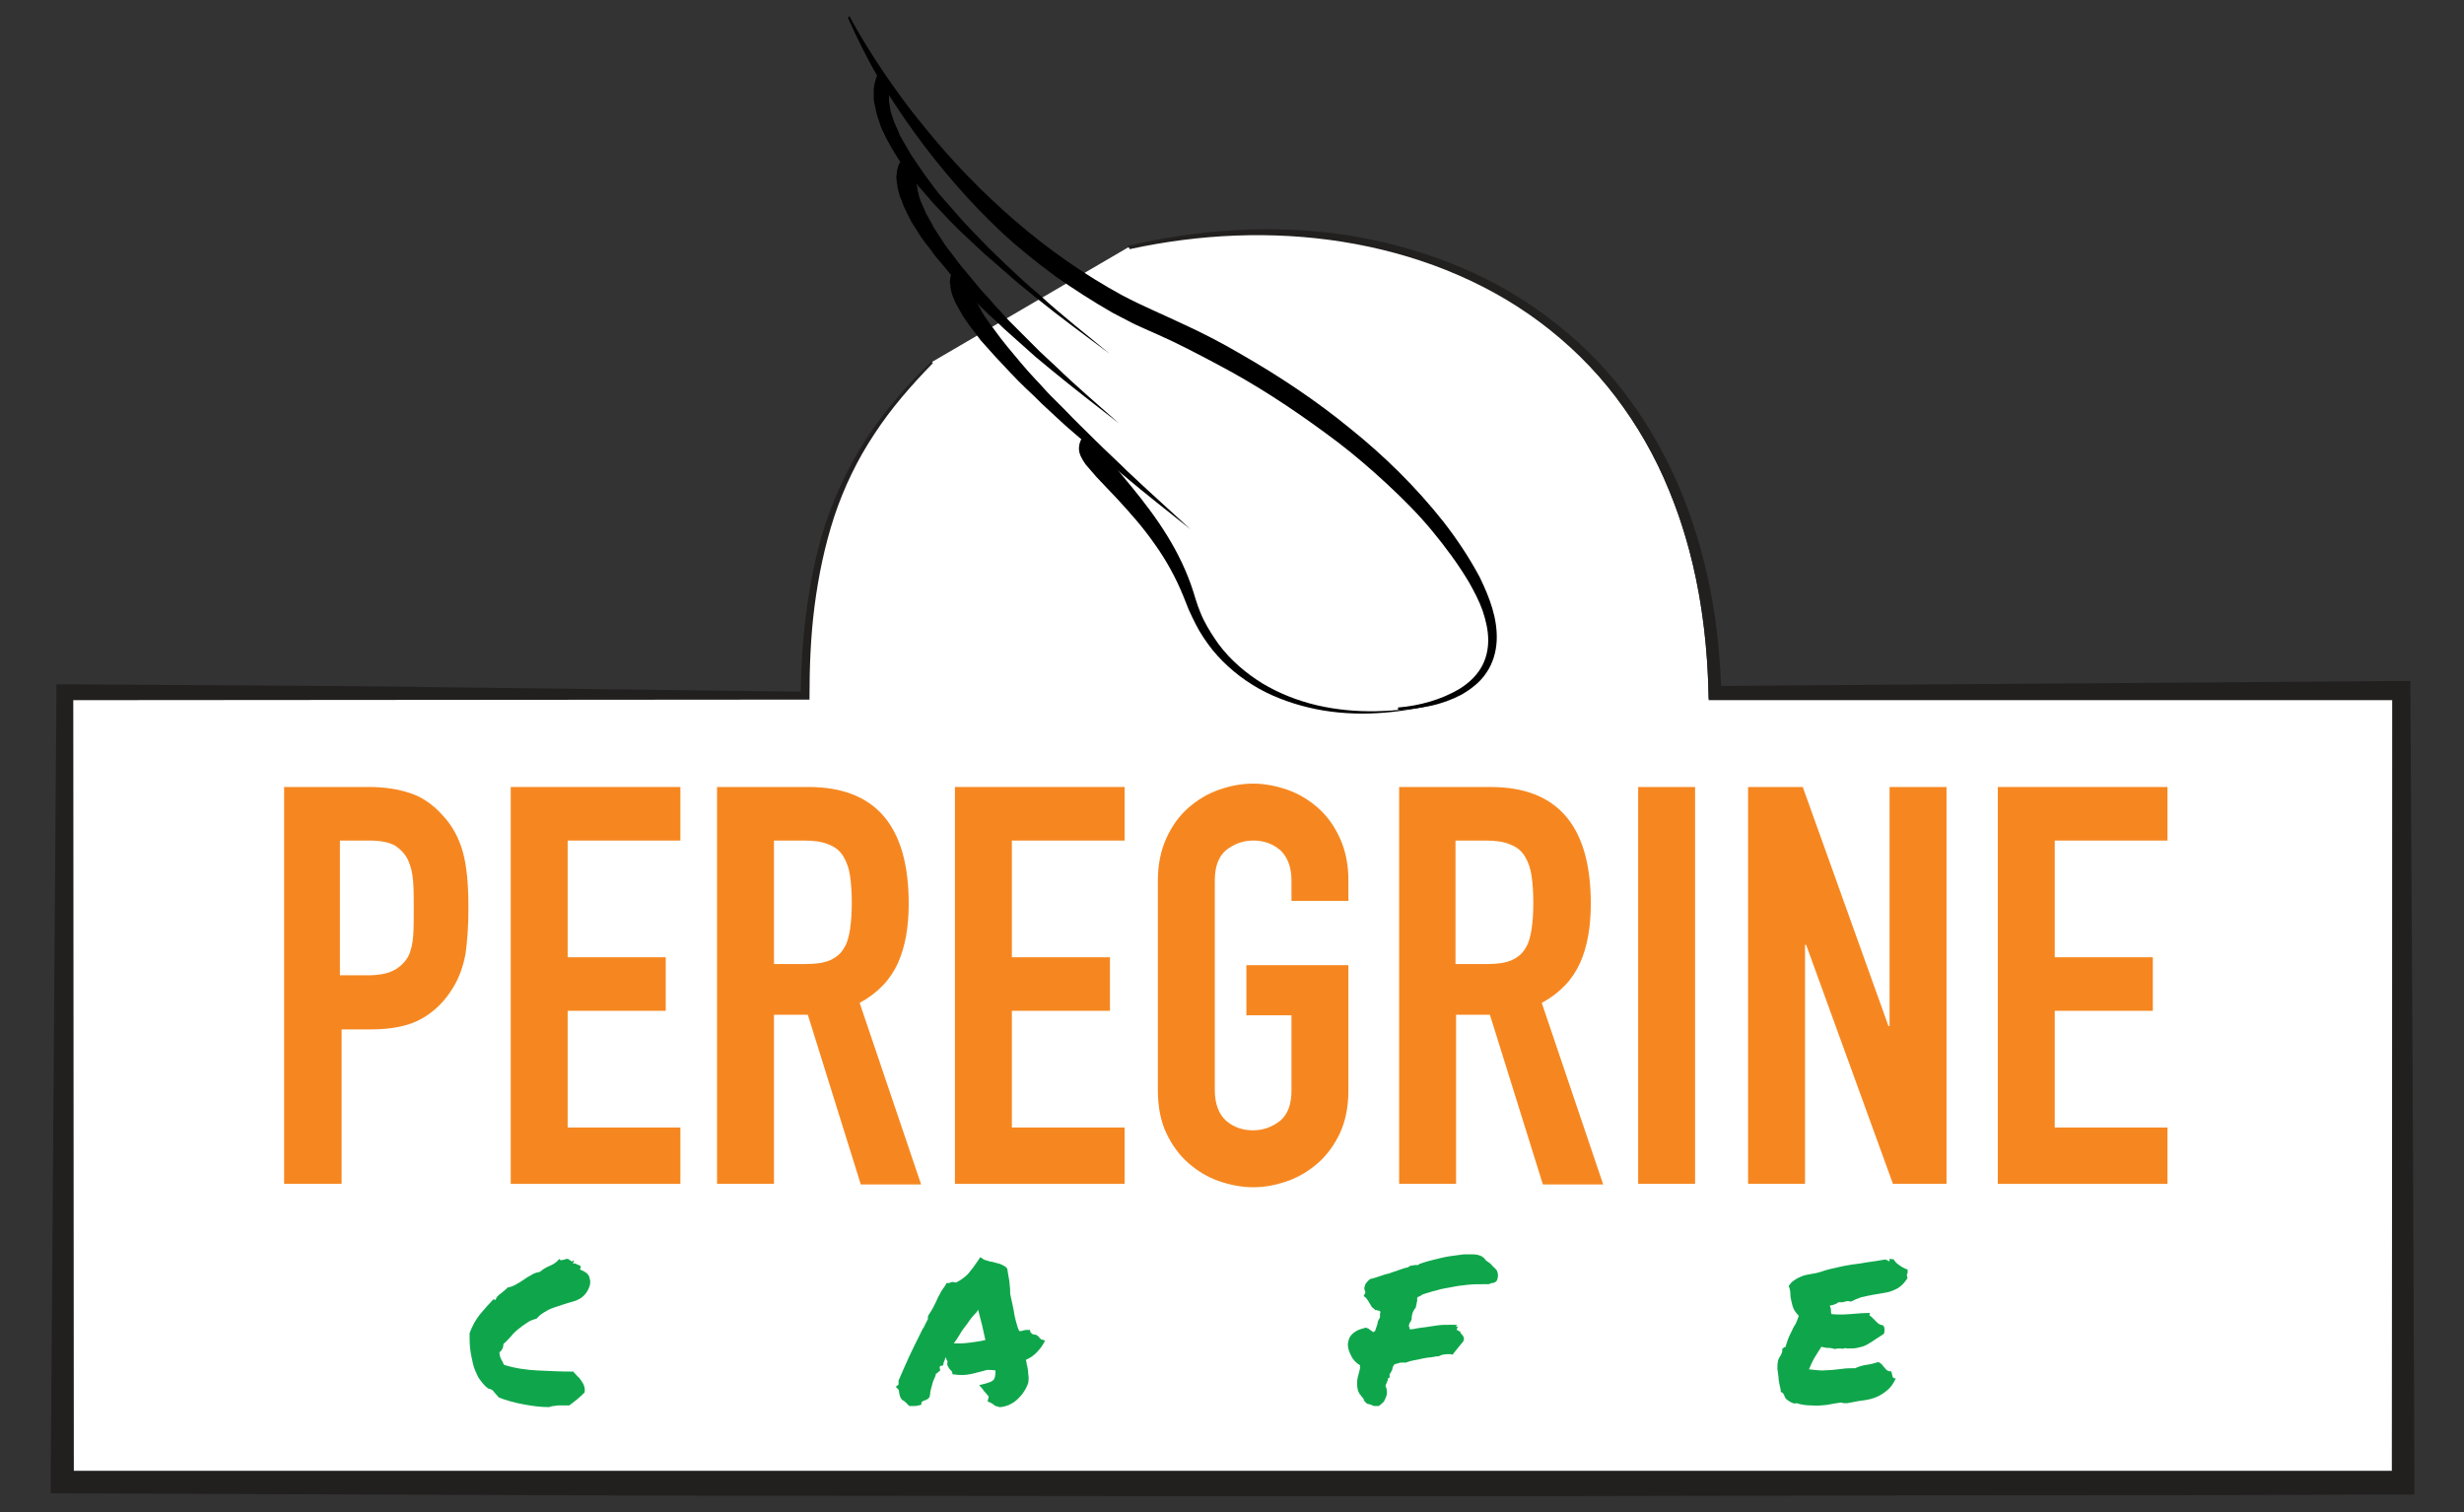 <?xml version="1.0" encoding="utf-8"?>
<!-- Generator: Adobe Illustrator 23.0.2, SVG Export Plug-In . SVG Version: 6.00 Build 0)  -->
<svg version="1.1" id="Layer_1" xmlns="http://www.w3.org/2000/svg" xmlns:xlink="http://www.w3.org/1999/xlink" x="0px" y="0px"
	 viewBox="0 0 437.1 268.2" style="enable-background:new 0 0 437.1 268.2;" xml:space="preserve">
<rect x="0" y="0" width="437.1" height="268.2" fill="#333333" stroke="none"/>
<style type="text/css">
	.st0{fill:#FFFFFF;}
	.st1{fill:#221F1F;}
	.st2{fill:#F68720;}
	.st3{fill:#0FA64B;}
</style>
<title>peregrine</title>
<g>
	<path class="st0" d="M200.1,43.9c46.6-10.4,101.9,10.3,103,80h121.3v137.4h-412V123.9H143c0-29.6,7.7-45.1,22-59.5"/>
	<path class="st1" d="M200.1,43.6c12.4-2.9,25.4-3.8,38.1-2c12.7,1.9,25.1,6.4,35.6,14.1c5.2,3.8,10,8.3,14,13.5
		c4,5.1,7.3,10.8,9.9,16.8c2.6,6,4.4,12.2,5.7,18.6c0.6,3.2,1.1,6.4,1.4,9.6c0.3,3.2,0.5,6.5,0.6,9.7l-2.2-2.2l121.3-0.9l3.1,0
		l0,3.1l0.2,34.3l0.1,17.2l0.1,17.2l0.3,68.7l0,3.8l-3.8,0c-34.3,0.2-68.7,0.1-103,0.2l-51.5,0.1l-51.5,0l-103-0.1l-103-0.4l-3.5,0
		l0-3.5l1-137.4l0-2.6l2.5,0l32.7,0.2c10.9,0.1,21.8,0.1,32.7,0.3l65.3,0.8l-1.2,1.2c0.1-5.5,0.4-11,1.2-16.5
		c0.8-5.5,1.9-10.9,3.8-16.1c1.9-5.2,4.4-10.2,7.5-14.7c3.1-4.5,6.8-8.7,10.7-12.5l0.3,0.3c-3.8,3.9-7.4,8-10.4,12.6
		c-3,4.5-5.4,9.5-7.1,14.6c-1.7,5.2-2.8,10.5-3.5,15.9c-0.7,5.4-0.9,10.9-0.9,16.3l0,0.3l-0.3,0l-130.6,0.1l0.3-0.3l0.1,137.4
		l-0.4-0.4l412,0l-0.4,0.4l0.1-137.4l0.3,0.3l-121.3,0l-0.3,0l0-0.3c-0.2-12.7-2.2-25.4-7.1-37.1c-2.4-5.9-5.6-11.4-9.4-16.4
		c-3.8-5-8.4-9.5-13.5-13.3c-10.2-7.6-22.4-12.2-34.9-14.2c-12.5-2-25.4-1.4-37.8,1.3L200.1,43.6z"/>
</g>
<g>
	<path class="st2" d="M50.4,139.6h15.1c2.8,0,5.2,0.4,7.3,1.1c2.1,0.7,4,2,5.7,3.9c1.7,1.8,2.9,4,3.6,6.5c0.7,2.5,1,5.8,1,10
		c0,3.1-0.2,5.8-0.5,8c-0.4,2.2-1.1,4.3-2.3,6.2c-1.4,2.3-3.2,4.1-5.5,5.4c-2.3,1.3-5.3,1.9-9.1,1.9h-5.1V210H50.4V139.6z M60.4,173
		h4.8c2,0,3.6-0.3,4.7-0.9c1.1-0.6,1.9-1.4,2.5-2.4c0.5-1,0.8-2.3,0.9-3.7c0.1-1.5,0.1-3.1,0.1-4.8c0-1.6,0-3.2-0.1-4.7
		c-0.1-1.5-0.4-2.8-0.9-3.9c-0.5-1.1-1.3-1.9-2.3-2.6c-1.1-0.6-2.6-0.9-4.6-0.9h-5.2V173z"/>
	<path class="st2" d="M90.6,139.6h30.1v9.5h-20v20.7h17.4v9.5h-17.4v20.7h20V210H90.6V139.6z"/>
	<path class="st2" d="M127.2,139.6h16.2c11.9,0,17.8,6.9,17.8,20.7c0,4.1-0.6,7.6-1.9,10.5c-1.3,2.9-3.5,5.3-6.8,7.1l10.9,32.2
		h-10.7l-9.4-30.1h-6V210h-10.1V139.6z M137.3,171h5.7c1.8,0,3.2-0.2,4.3-0.7c1.1-0.5,1.9-1.2,2.4-2.1c0.6-0.9,0.9-2.1,1.1-3.4
		c0.2-1.4,0.3-2.9,0.3-4.7c0-1.8-0.1-3.3-0.3-4.7c-0.2-1.4-0.6-2.5-1.2-3.5c-0.6-1-1.5-1.7-2.6-2.1c-1.1-0.5-2.6-0.7-4.5-0.7h-5.2
		V171z"/>
	<path class="st2" d="M169.4,139.6h30.1v9.5h-20v20.7h17.4v9.5h-17.4v20.7h20V210h-30.1V139.6z"/>
	<path class="st2" d="M205.4,156.2c0-2.8,0.5-5.3,1.5-7.5c1-2.2,2.3-4,3.9-5.4c1.6-1.4,3.4-2.5,5.4-3.2c2-0.7,4-1.1,6.1-1.1
		c2,0,4.1,0.4,6.1,1.1c2,0.7,3.8,1.8,5.4,3.2c1.6,1.4,2.9,3.2,3.9,5.4c1,2.2,1.5,4.7,1.5,7.5v3.6h-10.1v-3.6c0-2.4-0.7-4.2-2-5.4
		c-1.4-1.2-3-1.7-4.8-1.7c-1.8,0-3.4,0.6-4.8,1.7c-1.4,1.2-2,3-2,5.4v37.2c0,2.4,0.7,4.2,2,5.4c1.4,1.2,3,1.7,4.8,1.7
		c1.8,0,3.4-0.6,4.8-1.7c1.4-1.2,2-3,2-5.4v-13.3h-8v-8.9h18.1v22.2c0,2.9-0.5,5.4-1.5,7.6c-1,2.1-2.3,3.9-3.9,5.3
		c-1.6,1.4-3.4,2.5-5.4,3.2c-2,0.7-4,1.1-6.1,1.1c-2,0-4.1-0.4-6.1-1.1c-2-0.7-3.8-1.8-5.4-3.2c-1.6-1.4-2.9-3.2-3.9-5.3
		c-1-2.1-1.5-4.7-1.5-7.6V156.2z"/>
	<path class="st2" d="M248.2,139.6h16.2c11.9,0,17.8,6.9,17.8,20.7c0,4.1-0.6,7.6-1.9,10.5c-1.3,2.9-3.5,5.3-6.8,7.1l10.9,32.2
		h-10.7l-9.4-30.1h-6V210h-10.1V139.6z M258.2,171h5.7c1.8,0,3.2-0.2,4.3-0.7c1.1-0.5,1.9-1.2,2.4-2.1c0.6-0.9,0.9-2.1,1.1-3.4
		c0.2-1.4,0.3-2.9,0.3-4.7c0-1.8-0.1-3.3-0.3-4.7c-0.2-1.4-0.6-2.5-1.2-3.5c-0.6-1-1.5-1.7-2.6-2.1c-1.1-0.5-2.6-0.7-4.5-0.7h-5.2
		V171z"/>
	<path class="st2" d="M290.6,139.6h10.1V210h-10.1V139.6z"/>
	<path class="st2" d="M310.1,139.6h9.7L335,182h0.2v-42.4h10.1V210h-9.5l-15.4-42.4h-0.2V210h-10.1V139.6z"/>
	<path class="st2" d="M354.4,139.6h30.1v9.5h-20v20.7h17.4v9.5h-17.4v20.7h20V210h-30.1V139.6z"/>
</g>
<g>
	<g>
		<path class="st3" d="M86.6,246.3c-0.7-0.5-1.2-1.2-1.7-1.9c-0.4-0.8-0.8-1.6-1-2.5c-0.2-0.9-0.4-1.8-0.5-2.7
			c-0.1-0.9-0.1-1.8-0.1-2.7c0.2-0.6,0.5-1.2,0.8-1.8c0.3-0.5,0.6-1,1-1.5c0.4-0.5,0.8-0.9,1.2-1.4c0.4-0.4,0.8-0.9,1.2-1.3
			c0.1,0,0.3,0,0.4,0.1c0.1-0.3,0.2-0.5,0.4-0.7c0.2-0.2,0.4-0.4,0.6-0.5c0.2-0.2,0.4-0.3,0.6-0.5c0.2-0.2,0.4-0.3,0.5-0.5
			c0.6-0.1,1.1-0.3,1.6-0.6c0.5-0.3,0.9-0.5,1.3-0.8c0.4-0.3,0.9-0.6,1.3-0.8c0.4-0.3,1-0.5,1.6-0.6c0.2-0.2,0.5-0.4,0.8-0.6
			c0.3-0.2,0.6-0.3,1-0.5c0.3-0.1,0.6-0.3,0.9-0.5c0.3-0.2,0.5-0.4,0.7-0.7c0.1,0.2,0.3,0.3,0.6,0.2c0.3-0.1,0.5-0.1,0.7-0.2
			c0.1,0,0.3,0,0.4,0.1c0.1,0.1,0.2,0.1,0.3,0.2c0.1,0.1,0.2,0.1,0.2,0.2c0.1,0,0.1,0,0.2-0.2c0.2,0,0.2,0.1,0.2,0.2
			c-0.1,0.1-0.1,0.2-0.2,0.3c0.2,0,0.4,0,0.6,0.1c0.2,0.1,0.4,0.2,0.7,0.3c0.1,0.1,0.2,0.2,0.1,0.3c0,0.1-0.1,0.2-0.1,0.4
			c0.8,0.3,1.4,0.7,1.6,1.2c0.2,0.6,0.3,1.1,0.1,1.7c-0.2,0.6-0.5,1.2-1,1.7c-0.5,0.5-1.1,0.8-1.7,1c-0.7,0.2-1.4,0.4-2,0.6
			c-0.6,0.2-1.2,0.4-1.8,0.6c-0.6,0.2-1.1,0.5-1.6,0.8c-0.5,0.3-1,0.7-1.3,1.1c-0.7,0.2-1.3,0.4-1.8,0.8c-0.5,0.3-1,0.7-1.5,1.1
			c-0.5,0.4-0.9,0.8-1.3,1.3c-0.4,0.4-0.8,0.9-1.3,1.3c0,0.4-0.1,0.7-0.2,0.9c-0.1,0.2-0.3,0.4-0.5,0.6c0,0.4,0.1,0.8,0.3,1.2
			c0.2,0.3,0.3,0.6,0.5,1c1.9,0.6,3.9,0.9,6,1c2.1,0.1,4.2,0.2,6.3,0.2c0.2,0.3,0.5,0.5,0.7,0.8c0.3,0.2,0.5,0.5,0.7,0.8
			c0.2,0.3,0.4,0.6,0.5,0.9c0.1,0.3,0.2,0.7,0.1,1.2c-0.4,0.4-0.8,0.8-1.3,1.2c-0.5,0.4-0.9,0.7-1.4,1.1c-0.2,0-0.5,0-0.8,0
			c-0.3,0-0.6,0-0.9,0c-0.3,0-0.6,0-1,0.1c-0.3,0-0.6,0.1-0.9,0.2c-1.5,0-3-0.2-4.6-0.5c-1.6-0.3-3-0.7-4.3-1.2
			c-0.3-0.3-0.5-0.6-0.8-0.9C87.5,246.6,87.1,246.4,86.6,246.3z"/>
		<path class="st3" d="M158.9,246l0.5-0.4l0-0.7c0.6-1.4,1.2-2.8,1.8-4.1c0.6-1.3,1.3-2.7,2-4.1c0.2-0.4,0.4-0.9,0.7-1.3
			c0.2-0.4,0.4-0.9,0.7-1.4c0-0.1,0-0.2,0-0.3c0-0.1,0-0.2,0.1-0.4c0.3-0.5,0.6-0.9,0.8-1.3c0.2-0.4,0.4-0.8,0.6-1.2
			c0.2-0.5,0.4-0.9,0.7-1.4c0.2-0.5,0.6-0.9,0.9-1.4l0.2-0.4l0.4,0c0.1,0,0.2-0.1,0.3-0.1c0.1,0,0.2-0.1,0.4-0.1l0.6,0.1
			c0.8-0.4,1.5-0.9,2.1-1.5c0.6-0.7,1.2-1.5,1.8-2.4l0.4-0.6l0.6,0.4c0.1,0.1,0.3,0.1,0.6,0.2c0.3,0.1,0.5,0.2,0.8,0.2
			c0.5,0.1,1,0.3,1.5,0.4c0.5,0.2,0.8,0.4,1.1,0.6l0.2,0.3c0,0.3,0.1,0.5,0.1,0.7c0,0.2,0.1,0.4,0.1,0.6c0.1,0.5,0.2,1,0.2,1.5
			c0.1,0.5,0.1,1,0.1,1.6c0.1,0.5,0.2,0.9,0.3,1.4c0.1,0.5,0.2,1,0.3,1.4c0.1,0.7,0.2,1.3,0.4,2s0.3,1.2,0.6,1.8c0.2,0,0.4,0,0.4,0
			c0.3-0.1,0.6-0.2,1-0.2l0.5,0l0.1,0.4c0,0.1,0.1,0.1,0.2,0.2c0.1,0.1,0.2,0.1,0.2,0.2c0.4,0,0.7,0.1,0.8,0.2
			c0.2,0.1,0.3,0.3,0.4,0.4c0,0,0.1,0.1,0.2,0.2c0.1,0.1,0.1,0.1,0.2,0.1l0.6,0.2l-0.4,0.7c-0.3,0.5-0.7,1-1.2,1.5
			c-0.5,0.5-1.1,0.9-1.8,1.2c0,0.2,0.1,0.3,0.1,0.5c0,0.1,0,0.3,0.1,0.5c0.1,0.5,0.2,1,0.2,1.5c0.1,0.5,0.1,1,0,1.6
			c-0.2,0.6-0.5,1.2-0.8,1.6c-0.3,0.5-0.7,0.9-1.1,1.3c-0.4,0.4-0.9,0.7-1.5,1c-0.5,0.2-1.1,0.4-1.7,0.4c-0.3-0.1-0.6-0.2-0.7-0.2
			c-0.2-0.1-0.3-0.2-0.4-0.3c-0.2-0.1-0.3-0.2-0.5-0.3l-0.5-0.2l0.1-0.5c0.1-0.2,0.1-0.4,0-0.5s-0.3-0.3-0.5-0.6
			c-0.1-0.1-0.2-0.1-0.2-0.2c-0.1-0.1-0.2-0.2-0.2-0.3l-0.7-0.8l1.2-0.3c0.7-0.2,1.2-0.4,1.4-0.7c0.2-0.3,0.3-0.8,0.3-1.6
			c-0.6-0.1-1.1-0.1-1.5-0.1c-0.4,0.1-0.8,0.2-1.1,0.3c-0.5,0.1-1.1,0.3-1.6,0.4c-0.5,0.1-1.1,0.2-1.7,0.2c-0.4,0-0.8,0-1.3-0.1
			l-0.4,0l-0.1-0.4c0,0,0-0.1-0.1-0.2c-0.1-0.1-0.1-0.1-0.2-0.2c-0.1-0.1-0.3-0.3-0.4-0.6c-0.2-0.2-0.2-0.5-0.1-0.9
			c-0.2-0.3-0.3-0.5-0.3-0.8c-0.1,0.2-0.2,0.4-0.2,0.5c-0.1,0.2-0.1,0.3-0.2,0.5l-0.1,0.5l-0.5,0.1c0,0-0.1,0.1-0.1,0.2s0,0.2,0,0.2
			l0.1,0.4l-0.4,0.3c0,0.1-0.1,0.1-0.2,0.2c-0.1,0-0.1,0.1-0.2,0.1c0,0.3-0.1,0.5-0.2,0.7c-0.1,0.2-0.2,0.5-0.3,0.7
			c-0.1,0.4-0.2,0.7-0.3,1.1c-0.1,0.4-0.2,0.7-0.2,1.1l-0.1,0.5c-0.1,0.2-0.3,0.3-0.4,0.4c-0.2,0.1-0.3,0.2-0.5,0.2
			c-0.2,0.1-0.4,0.2-0.5,0.3l-0.1,0.5l-0.5,0.1c-0.3,0.1-0.5,0.1-0.7,0.1c-0.1,0-0.3,0-0.4,0l-0.5,0c-0.3-0.3-0.5-0.5-0.7-0.7
			c-0.2-0.2-0.4-0.3-0.6-0.4l-0.2-0.3c-0.1-0.2-0.2-0.4-0.2-0.5c0-0.2-0.1-0.3-0.1-0.5c0-0.3-0.1-0.5-0.2-0.6L158.9,246z
			 M170.2,236.8c-0.3,0.5-0.6,1-1,1.5c0.2,0,0.3,0,0.5,0c0.2,0,0.3,0,0.5,0c0.8,0,1.6-0.1,2.3-0.2c0.7-0.1,1.5-0.2,2.3-0.4
			c-0.2-0.9-0.4-1.8-0.6-2.7c-0.2-0.9-0.5-1.8-0.7-2.7l-0.2,0.4c-0.6,0.6-1.2,1.3-1.7,2.1C171.1,235.4,170.6,236.1,170.2,236.8
			L170.2,236.8z"/>
		<path class="st3" d="M241.3,242.2c-0.7-0.4-1.3-1-1.6-1.7c-0.4-0.7-0.6-1.4-0.6-2.1c0.1-0.6,0.2-1,0.4-1.3
			c0.2-0.3,0.5-0.6,0.8-0.8c0.3-0.2,0.6-0.4,1-0.5c0.3-0.1,0.6-0.2,1-0.3l0.5,0.2c0.1,0.1,0.2,0.2,0.4,0.3c0.1,0.1,0.3,0.2,0.4,0.3
			c0.2-0.1,0.4-0.2,0.4-0.4c0.1-0.2,0.1-0.4,0.2-0.6c0.1-0.3,0.2-0.5,0.2-0.8c0.1-0.3,0.2-0.5,0.4-0.8c0-0.2,0-0.4,0-0.6
			c0-0.2,0.1-0.3,0.1-0.4c-0.1-0.1-0.2-0.2-0.3-0.2c-0.1,0-0.2,0-0.3-0.1c-0.1,0-0.1,0-0.2,0c-0.1,0-0.2,0-0.2-0.1
			c-0.4-0.3-0.6-0.5-0.7-0.7c-0.1-0.2-0.2-0.4-0.3-0.5c-0.1-0.2-0.2-0.4-0.3-0.5c-0.1-0.1-0.2-0.3-0.3-0.4l-0.4-0.3l0.2-0.4
			c0,0,0.1-0.1,0.1-0.2c0-0.1,0-0.2-0.1-0.4c-0.1-0.3-0.1-0.5,0-0.7l0.1-0.4c0.2-0.3,0.4-0.5,0.4-0.5l0.4-0.4
			c0.5-0.1,1.1-0.3,1.7-0.5c0.6-0.2,1.1-0.4,1.7-0.5c0.5-0.2,1.1-0.4,1.7-0.6c0.6-0.2,1.1-0.4,1.7-0.5c0.2-0.2,0.4-0.3,0.6-0.3
			c0.2,0,0.4-0.1,0.6-0.1c0.2,0,0.3,0,0.5,0c0.1,0,0.2-0.1,0.3-0.2c0.4-0.1,0.8-0.3,1.2-0.4c0.7-0.2,1.6-0.4,2.8-0.7
			c1.2-0.3,2.5-0.4,3.9-0.6l0.7,0c0.1,0,0.3,0,0.4,0c0.1,0,0.3,0,0.4,0c1.2,0,2,0.4,2.4,1.1c0.2,0.1,0.4,0.3,0.6,0.4
			c0.2,0.2,0.4,0.3,0.5,0.5c0.1,0.1,0.2,0.2,0.3,0.3c0.1,0.1,0.2,0.1,0.2,0.2l0.3,0.3c0.3,0.6,0.3,1.1,0.1,1.7
			c-0.1,0.3-0.3,0.4-0.5,0.5s-0.3,0.1-0.5,0.1l-0.5,0.2c-0.3,0-0.5,0-0.7,0s-0.3,0-0.5,0c-0.7,0-1.5,0-2.5,0.1
			c-0.9,0.1-1.9,0.2-2.8,0.4c-1,0.2-1.9,0.3-2.8,0.6c-0.9,0.2-1.7,0.5-2.4,0.7c-0.2,0.1-0.4,0.3-0.7,0.4c-0.1,0-0.2,0.1-0.3,0.2
			c0,0.2,0,0.4,0,0.5c0,0.2-0.1,0.3-0.1,0.5c0,0.1,0,0.2-0.1,0.4c0,0.1,0,0.3-0.1,0.4c-0.5,0.6-0.7,1.3-0.7,2.1l-0.2,0.4
			c-0.1,0.1-0.2,0.2-0.2,0.4c-0.1,0.2-0.1,0.4,0,0.5l0.1,0.4c0.5,0,0.9-0.1,1.4-0.2c0.5-0.1,0.9-0.1,1.5-0.2c0.7-0.1,1.3-0.2,2-0.3
			c0.7-0.1,1.4-0.1,2.1-0.1h1.4l-0.3,0.3l0.4,0l-0.2,0.6c0.2,0.1,0.3,0.1,0.4,0.2c0.1,0,0.2,0.1,0.2,0.1l0.2,0.4
			c0.1,0.1,0.2,0.2,0.3,0.3c0.1,0.2,0.2,0.4,0.2,0.6l-0.1,0.4l-1.7,2.1l-0.2,0.3l-0.4-0.1c-0.4,0-0.9,0-1.3,0.1
			c-0.2,0-0.4,0.1-0.6,0.2c-0.2,0.1-0.4,0.1-0.6,0.1c-0.6,0.1-1,0.2-1.4,0.2c-0.4,0.1-0.8,0.1-1.1,0.2c-0.5,0.1-1,0.2-1.5,0.3
			c-0.5,0.1-0.9,0.2-1.4,0.4c-0.3,0-0.4,0-0.5,0c0,0-0.1,0-0.1,0c-0.2,0-0.5,0-0.7,0.1c-0.2,0.1-0.5,0.1-0.7,0.2
			c-0.1,0.1-0.2,0.2-0.3,0.4c0,0.1-0.1,0.3-0.1,0.4c0,0.2-0.1,0.3-0.2,0.5c-0.1,0.2-0.2,0.3-0.3,0.5l0,0.6c-0.2,0-0.3,0.1-0.3,0.1
			c0,0,0,0,0,0c0,0.2,0,0.4-0.1,0.5c-0.1,0.2-0.1,0.3-0.2,0.5c0,0.1-0.1,0.2-0.1,0.2c0,0.1,0,0.1,0,0.2c0.2,0.4,0.3,0.9,0.2,1.5
			c-0.1,0.4-0.3,0.8-0.5,1.2c-0.3,0.3-0.6,0.6-0.9,0.8c-0.4,0-0.7,0-0.8,0s-0.4-0.1-0.5-0.2c-0.1,0-0.2-0.1-0.4-0.1
			c-0.1,0-0.2-0.1-0.4-0.1l-0.4-0.4c-0.1-0.1-0.2-0.3-0.2-0.4s-0.2-0.3-0.3-0.4c-0.1-0.2-0.2-0.3-0.4-0.5c-0.1-0.2-0.2-0.4-0.3-0.6
			c-0.2-0.8-0.2-1.5-0.1-2.1c0.1-0.6,0.3-1.1,0.4-1.6c0-0.2,0.1-0.4,0.1-0.5C241.2,242.6,241.2,242.4,241.3,242.2z"/>
		<path class="st3" d="M316.9,248.2c-0.2-0.2-0.3-0.4-0.4-0.7c-0.1-0.3-0.3-0.5-0.6-0.6c0-0.4-0.1-0.8-0.2-1.2
			c-0.1-0.5-0.2-0.9-0.2-1.4c-0.1-0.5-0.1-1-0.2-1.5c0-0.5,0-0.9,0.1-1.3c0-0.2,0.1-0.4,0.2-0.6c0.1-0.2,0.2-0.4,0.3-0.5
			c0.1-0.2,0.2-0.4,0.2-0.5c0.1-0.2,0.1-0.4,0-0.6c0.1,0,0.2-0.1,0.3-0.2c0-0.1,0.1-0.2,0.3-0.1c0.2-0.5,0.3-1,0.5-1.5
			s0.4-0.9,0.6-1.3c0.2-0.4,0.4-0.9,0.7-1.3c0.2-0.4,0.4-0.9,0.6-1.5c-0.4-0.4-0.7-0.8-0.9-1.2c-0.2-0.4-0.3-0.9-0.4-1.3
			s-0.2-0.9-0.2-1.4c0-0.5-0.1-0.9-0.3-1.4c0.3-0.4,0.6-0.8,1-1c0.4-0.3,0.8-0.5,1.3-0.7c0.5-0.2,1-0.3,1.6-0.4
			c0.6-0.1,1.2-0.2,1.8-0.4c1.1-0.4,2.1-0.6,3-0.8c0.9-0.2,1.8-0.4,2.6-0.5s1.7-0.2,2.7-0.4c0.9-0.1,2-0.3,3.2-0.5
			c0,0.1,0.1,0.1,0.1,0.1c0.1,0,0.1,0,0.2,0c0.1,0.2,0.2,0.2,0.4,0.2c0-0.1,0-0.1,0-0.2c0-0.1,0-0.1,0-0.2c0,0,0.1,0,0.2,0
			c0.1,0,0.2,0,0.2,0.1c0.1,0,0.1,0,0.2,0c0,0,0.1-0.1,0-0.2c0.3,0.5,0.6,0.9,1.1,1.2c0.4,0.3,0.9,0.6,1.5,0.8c0,0.2,0,0.4,0,0.5
			c0,0.1,0,0.2-0.1,0.3s0,0.2,0,0.3s0,0.3,0.1,0.4c-0.4,0.6-0.8,1.1-1.3,1.5c-0.5,0.4-1,0.6-1.5,0.8c-0.5,0.2-1.1,0.3-1.7,0.4
			c-0.6,0.1-1.2,0.2-1.8,0.3c-0.6,0.1-1.3,0.3-1.9,0.4c-0.6,0.2-1.3,0.5-1.9,0.8c-0.2-0.1-0.4-0.1-0.5-0.1s-0.3,0-0.5,0.1
			c-0.2,0-0.3,0.1-0.5,0.1c-0.2,0-0.4,0-0.7,0c-0.2,0.2-0.4,0.3-0.7,0.4c-0.2,0.1-0.5,0.1-0.8,0.2c0.1,0.3,0.2,0.5,0.2,0.8
			c0,0.3,0,0.5,0.1,0.7c1,0.1,2.1,0.1,3.3,0c1.2-0.1,2.4-0.2,3.5-0.2c0,0.1,0,0.2,0,0.2c0,0-0.1,0.1-0.1,0.2
			c0.2,0.1,0.4,0.3,0.6,0.5c0.2,0.2,0.4,0.4,0.6,0.6c0.2,0.2,0.4,0.4,0.6,0.5c0.2,0.1,0.5,0.2,0.7,0.2c0.1,0.2,0.2,0.5,0.2,0.7
			c0,0.3,0,0.5-0.1,0.8c-0.5,0.3-0.9,0.6-1.4,0.9c-0.4,0.3-0.9,0.6-1.4,0.9c-0.5,0.3-1,0.5-1.6,0.6c-0.6,0.2-1.2,0.2-1.8,0.2
			c-0.1,0-0.2,0-0.3,0c-0.1,0-0.2,0-0.3-0.1c-0.2,0.1-0.5,0.2-0.9,0.1c-0.4,0-0.7,0-1,0.1c-0.3-0.1-0.7-0.2-1.2-0.2
			c-0.4,0-0.8-0.1-1.2-0.2c-0.4,0.6-0.8,1.3-1.2,1.9c-0.4,0.7-0.7,1.4-1,2.1c1,0.1,1.8,0.2,2.4,0.2c0.6,0,1.2-0.1,1.8-0.1
			c0.6-0.1,1.2-0.1,1.8-0.2c0.6-0.1,1.3-0.1,2.2-0.1c0.6-0.3,1.3-0.5,2-0.6c0.8-0.1,1.5-0.3,2.1-0.5c0.2,0.1,0.4,0.2,0.6,0.4
			c0.2,0.2,0.3,0.4,0.5,0.6c0.2,0.2,0.3,0.4,0.5,0.5c0.2,0.1,0.4,0.2,0.6,0.1c0.1,0.1,0.2,0.3,0.2,0.4c0,0.2,0.1,0.3,0.1,0.5
			c0,0.1,0.1,0.3,0.2,0.3c0.1,0.1,0.2,0.1,0.4,0.1c-0.4,0.9-0.9,1.6-1.5,2.1c-0.6,0.5-1.2,0.9-1.9,1.2c-0.7,0.3-1.5,0.5-2.3,0.6
			c-0.9,0.1-1.8,0.3-2.9,0.5c-0.3,0-0.5,0-0.7,0c-0.2-0.1-0.4-0.1-0.5-0.1c-0.7,0.1-1.4,0.2-2.4,0.4c-0.9,0.1-1.8,0.2-2.7,0.1
			c-0.9,0-1.8-0.1-2.7-0.4C318.2,249.1,317.5,248.7,316.9,248.2z"/>
	</g>
</g>
<g>
	<path d="M248,125.5c3.8-0.3,7.7-1.4,10.9-3.3c1.6-1,2.9-2.2,3.8-3.7c0.9-1.5,1.3-3.2,1.3-4.9c0-1.8-0.4-3.5-1-5.3
		c-0.6-1.7-1.5-3.4-2.4-5c-1.9-3.2-4.2-6.3-6.6-9.2c-2.4-2.9-5.1-5.6-7.9-8.2c-2.8-2.6-5.7-5.1-8.7-7.4c-6.1-4.6-12.4-8.9-19.1-12.6
		c-3.3-1.8-6.7-3.6-10.2-5.3c-0.9-0.4-1.7-0.8-2.6-1.2l-2.7-1.2c-0.9-0.4-1.8-0.8-2.7-1.3l-2.7-1.4c-3.5-2-6.9-4.2-10.2-6.5
		c-3.2-2.4-6.4-4.9-9.3-7.6c-2.9-2.7-5.7-5.6-8.3-8.6c-2.6-3-5.1-6.1-7.4-9.3c-2.3-3.2-4.5-6.5-6.5-9.9c-1-1.7-1.9-3.4-2.8-5.2
		c-0.9-1.8-1.7-3.5-2.5-5.3l0.3-0.2c1.8,3.4,3.9,6.7,6.1,10c2.2,3.2,4.5,6.4,7,9.4c4.9,6.1,10.3,11.7,16.2,16.8
		c5.9,5.1,12.3,9.6,19.1,13.3c3.4,1.8,7,3.3,10.6,5c3.5,1.6,7,3.4,10.4,5.4c6.8,3.9,13.3,8.2,19.4,13.2c6.1,4.9,11.7,10.4,16.6,16.6
		c2.4,3.1,4.6,6.4,6.4,9.8c1.7,3.5,3.2,7.3,3,11.3c-0.1,2-0.7,4-1.8,5.6c-1.1,1.7-2.7,2.9-4.4,3.9c-1.7,0.9-3.6,1.6-5.5,2
		c-1.9,0.4-3.9,0.7-5.8,0.7V125.5z"/>
	<path d="M158.1,15.1c0.1-0.1,0,0.1-0.1,0.1c0,0.1-0.1,0.2-0.1,0.3c-0.1,0.2-0.1,0.5-0.1,0.8c0,0.1,0,0.3-0.1,0.4l0,0.4
		c0,0.3,0,0.6,0,0.9c0.1,0.6,0.2,1.2,0.3,1.8l0.6,1.8l0.8,1.8c0.1,0.3,0.2,0.6,0.4,0.9l0.5,0.9l1,1.7c0.3,0.6,0.7,1.1,1.1,1.7
		c0.7,1.1,1.5,2.2,2.3,3.3c0.8,1.1,1.6,2.2,2.5,3.2c1.8,2,3.5,4.1,5.4,6l2.8,2.9c1,1,2,1.9,2.9,2.8l3,2.8c1,0.9,2,1.8,3.1,2.7
		c4,3.7,8.3,7,12.5,10.5c-4.4-3.3-8.8-6.5-13-9.9c-1.1-0.9-2.1-1.7-3.2-2.6l-3.1-2.7c-1-0.9-2.1-1.8-3.1-2.7l-3-2.8
		c-2-1.8-3.9-3.9-5.8-5.9c-0.9-1-1.8-2.1-2.7-3.1c-0.9-1-1.7-2.2-2.5-3.3c-0.4-0.6-0.8-1.1-1.2-1.7l-1.1-1.8l-0.5-0.9
		c-0.2-0.3-0.3-0.6-0.5-0.9l-0.9-1.9l-0.7-2.1c-0.2-0.7-0.3-1.5-0.5-2.2c-0.1-0.4-0.1-0.8-0.1-1.2l0-0.6c0-0.2,0-0.4,0-0.6
		c0-0.4,0.1-0.8,0.2-1.3c0.1-0.2,0.1-0.4,0.2-0.7c0.1-0.2,0.1-0.4,0.4-0.8L158.1,15.1z"/>
	<path d="M162.7,31c0,0,0.1-0.1,0.1-0.1c0,0,0,0,0,0c0,0,0,0,0,0C162.8,30.9,162.8,31,162.7,31c0,0.1,0,0.2,0,0.3l-0.1,0.3
		c0,0.2,0,0.5,0,0.7c0,0.1,0,0.2,0,0.4l0.1,0.4l0.1,0.8c0.1,0.3,0.2,0.5,0.2,0.8c0.2,0.5,0.3,1.1,0.6,1.6l0.7,1.6l0.9,1.6
		c0.5,1.1,1.3,2.1,1.9,3.1c0.6,1,1.4,2,2.2,3c0.7,1,1.5,2,2.3,2.9l2.4,2.9c0.8,0.9,1.7,1.8,2.5,2.8c0.9,0.9,1.7,1.9,2.6,2.8l2.7,2.7
		l2.7,2.7l2.8,2.6c3.6,3.5,7.5,6.8,11.2,10.1c-4-3.1-8-6.2-11.9-9.4l-2.9-2.4l-2.8-2.5l-2.8-2.5c-0.9-0.9-1.8-1.7-2.8-2.6
		c-0.9-0.9-1.8-1.7-2.7-2.7l-2.6-2.8c-0.9-0.9-1.7-1.9-2.5-2.9c-0.8-1-1.7-1.9-2.4-3c-0.8-1-1.6-2-2.3-3.2l-1.1-1.7l-0.9-1.8
		c-0.3-0.6-0.6-1.2-0.8-1.9c-0.1-0.3-0.3-0.6-0.4-1l-0.3-1.1l-0.1-0.5c0-0.2,0-0.4-0.1-0.6c0-0.4-0.1-0.8-0.1-1.2l0.1-0.6
		c0-0.2,0-0.4,0.1-0.7c0.1-0.2,0.1-0.5,0.2-0.7l0.2-0.4c0-0.1,0.1-0.1,0.1-0.2c0.1-0.1,0.2-0.2,0.2-0.3L162.7,31z"/>
	<path d="M171.9,50.7c0.1-0.1,0.1-0.1,0.2-0.2l0.1-0.1c0,0,0-0.1,0-0.1c0,0,0-0.1,0-0.1c0,0,0,0,0,0c0,0,0,0,0,0c0,0,0,0,0,0l0,0.1
		c0,0.1,0,0.3,0.1,0.5c0,0.4,0.3,1,0.4,1.5c0.2,0.5,0.5,1,0.7,1.6c0.3,0.5,0.6,1,0.9,1.6c0.3,0.5,0.6,1,1,1.5l1.1,1.5
		c0.7,1,1.5,2,2.3,3c1.6,1.9,3.2,3.9,5,5.8c0.9,0.9,1.7,1.9,2.6,2.8l2.7,2.7c1.8,1.9,3.6,3.6,5.4,5.4c1.8,1.8,3.7,3.5,5.5,5.3
		c3.7,3.5,7.5,6.9,11.3,10.4c-4-3.2-8-6.3-11.9-9.6c-2-1.6-4-3.3-5.9-5c-1.9-1.7-3.9-3.3-5.8-5.1l-2.8-2.6c-0.9-0.9-1.8-1.8-2.8-2.7
		c-1.9-1.8-3.6-3.7-5.4-5.6c-0.9-1-1.7-1.9-2.6-2.9l-1.2-1.6c-0.4-0.5-0.8-1-1.2-1.6c-0.4-0.6-0.8-1.1-1.1-1.7
		c-0.3-0.6-0.7-1.2-1-1.8c-0.3-0.7-0.6-1.3-0.8-2.2c0-0.2-0.1-0.4-0.1-0.6c0-0.2,0-0.5-0.1-0.7c0-0.2,0-0.6,0.1-0.9l0-0.2
		c0-0.1,0.1-0.2,0.1-0.3c0-0.1,0.1-0.2,0.1-0.3l0-0.1l0.1-0.1c0.1-0.1,0.2-0.2,0.2-0.3L171.9,50.7z"/>
	<path d="M195.3,79.9c0.1-0.2,0.2-0.4,0.1-0.5c0-0.1,0-0.1,0,0c0.1,0.2,0.2,0.5,0.4,0.8c0.4,0.6,0.9,1.3,1.5,2l3.4,4.1
		c2.3,2.8,4.5,5.7,6.4,8.8c1.9,3.1,3.5,6.4,4.6,9.9c0.3,0.9,0.5,1.7,0.8,2.5c0.3,0.8,0.6,1.6,1,2.4c0.8,1.6,1.7,3,2.7,4.4
		c2.1,2.8,4.8,5.1,7.7,6.9c3,1.8,6.3,3.1,9.7,3.9c6.9,1.6,14.1,1.3,21.1-0.2c-6.9,1.7-14.2,2.3-21.2,0.9c-3.5-0.7-7-1.9-10.1-3.6
		c-3.2-1.8-6-4.1-8.3-6.9c-1.1-1.4-2.2-3-3-4.6c-0.4-0.8-0.8-1.6-1.2-2.5l-1-2.5c-1.3-3.2-3-6.3-5-9.1c-2-2.9-4.3-5.5-6.7-8.1
		l-3.7-3.9c-0.6-0.7-1.2-1.4-1.9-2.2c-0.3-0.4-0.6-0.9-0.9-1.5c-0.1-0.3-0.3-0.7-0.3-1.3c0-0.5,0.1-1.2,0.5-1.8L195.3,79.9z"/>
</g>
</svg>
